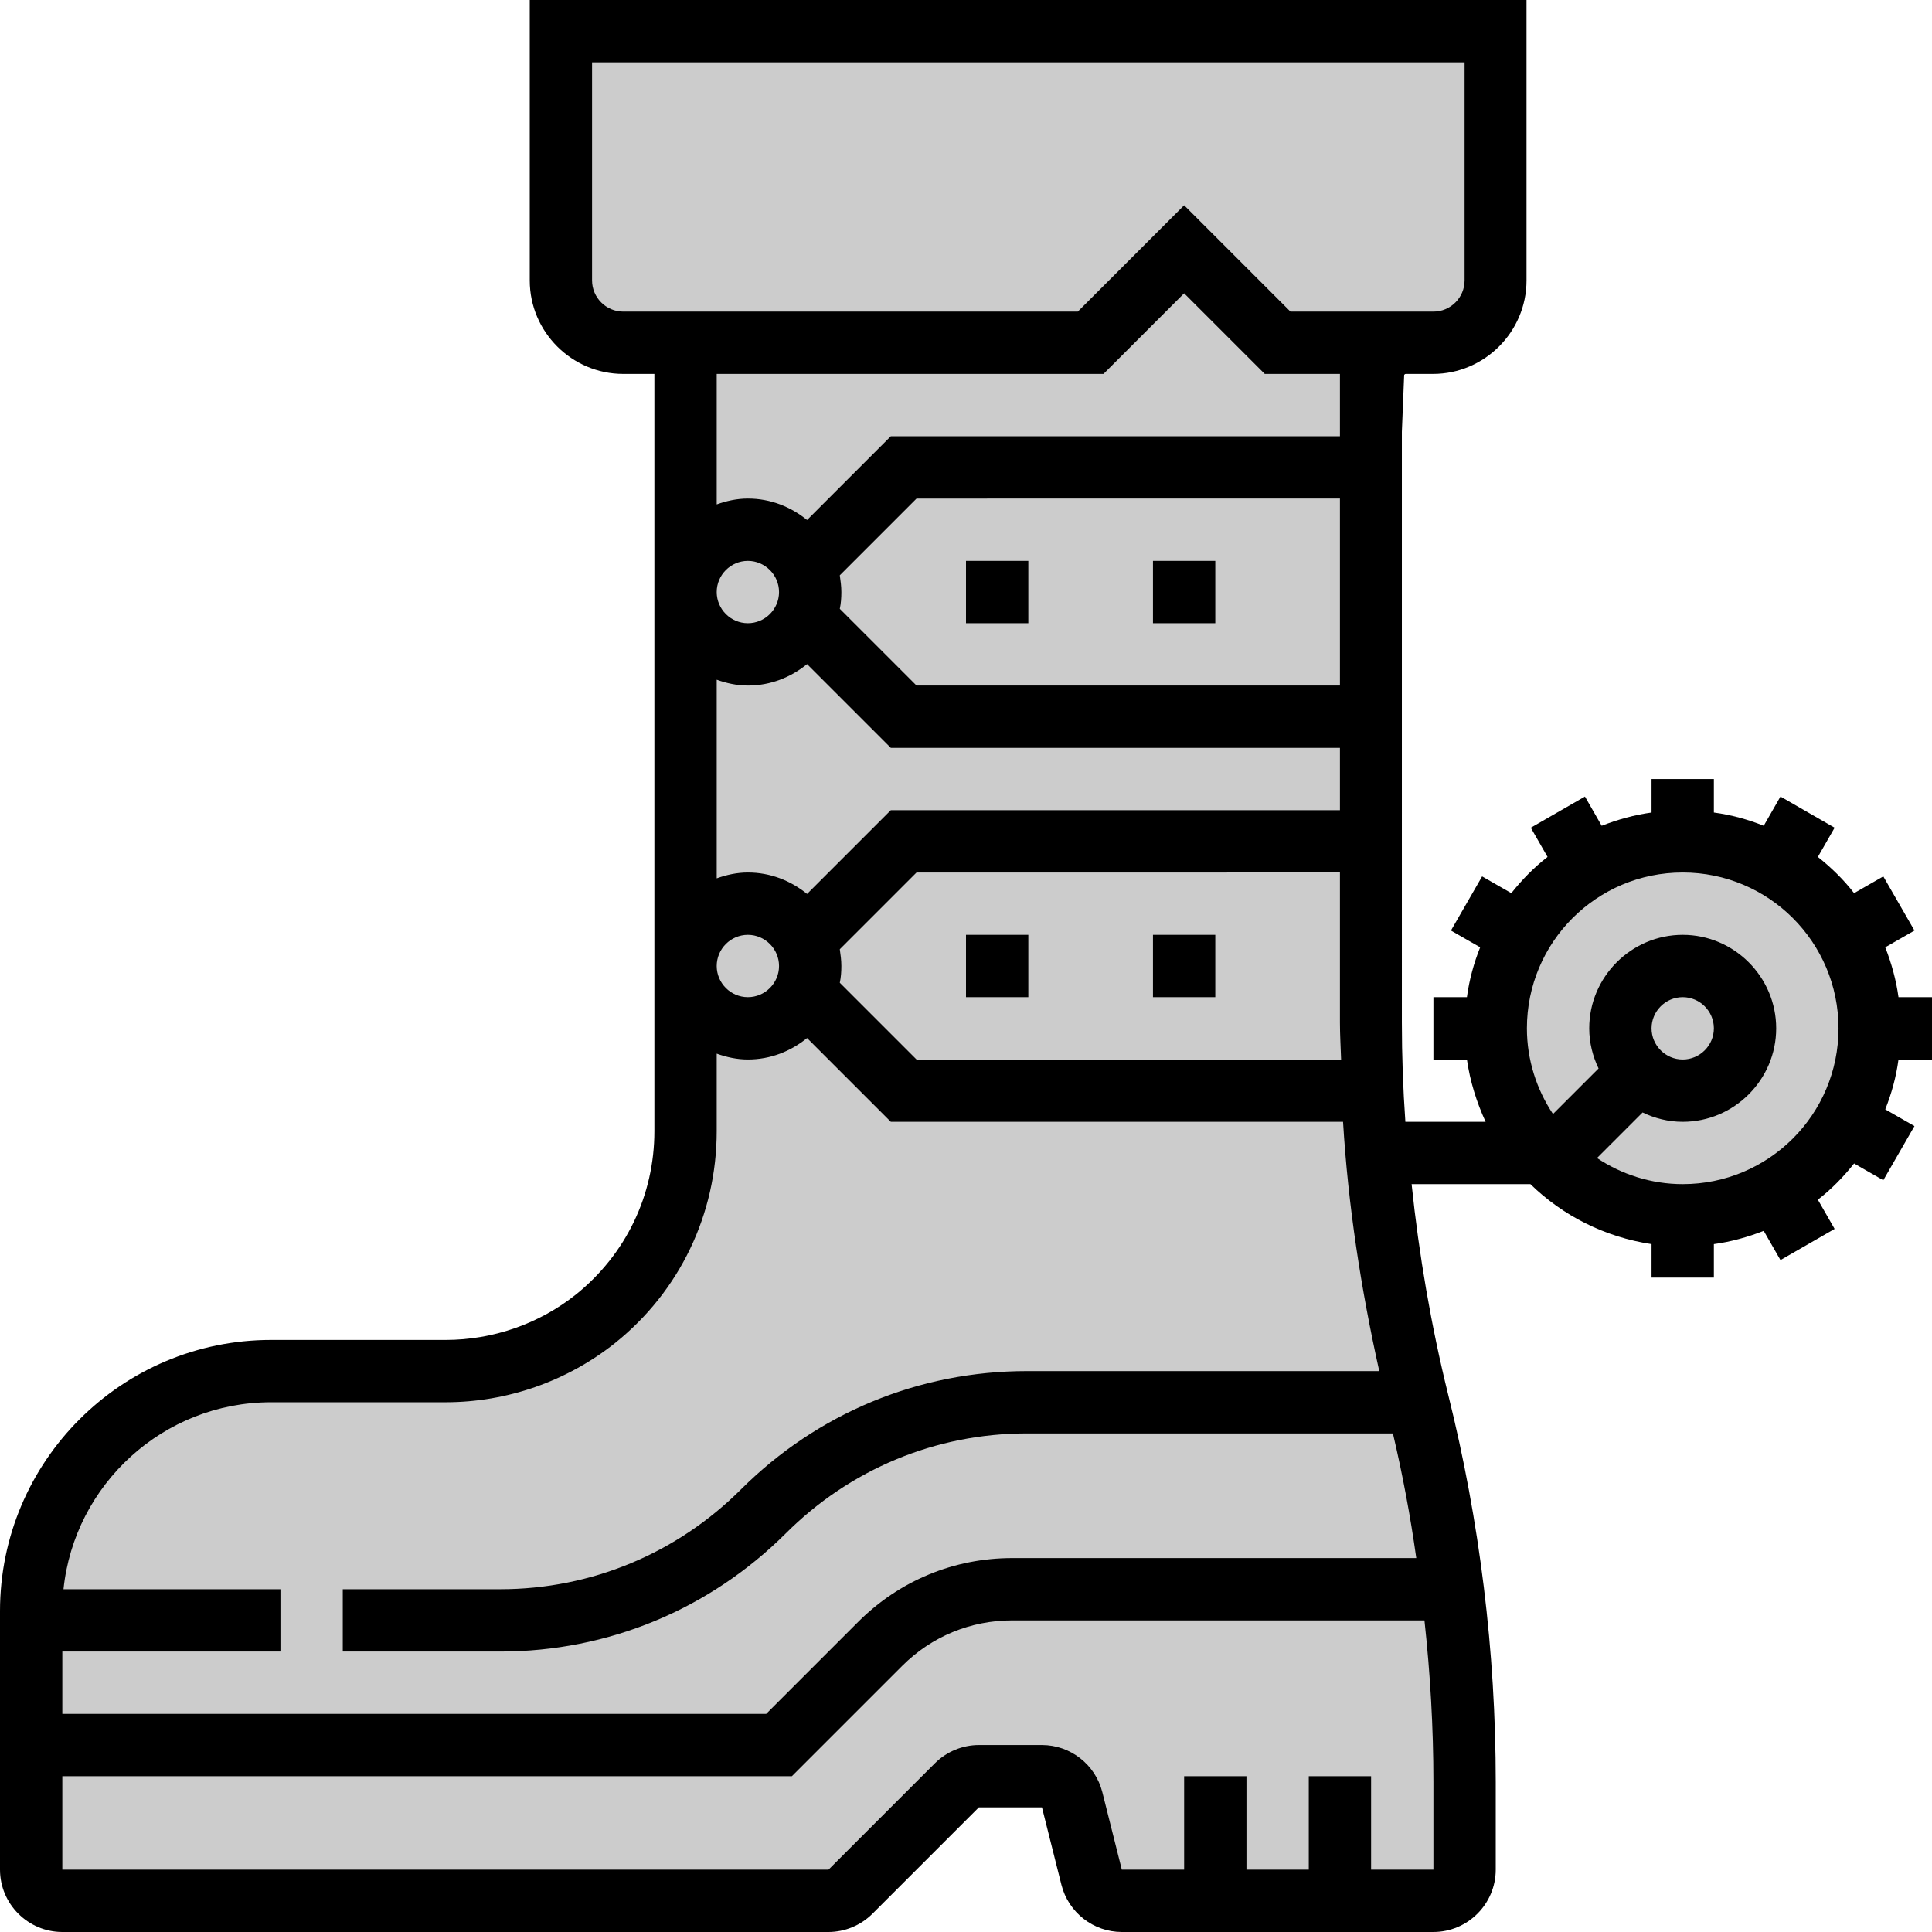 <?xml version="1.0" encoding="utf-8"?>
<!-- Generator: Adobe Illustrator 23.0.1, SVG Export Plug-In . SVG Version: 6.00 Build 0)  -->
<svg version="1.1" xmlns="http://www.w3.org/2000/svg" xmlns:xlink="http://www.w3.org/1999/xlink" x="0px" y="0px"
	 viewBox="0 0 496 496" style="enable-background:new 0 0 496 496;" xml:space="preserve">
<style type="text/css">
	.st0{fill:#CCCCCC;stroke:#000000;stroke-miterlimit:10;}
</style>
<g id="Vrstva_2">
	<polygon class="st0" points="145,9 384,9 384,75.3 360,96 352,293 376,416 376,487 285,487 274,457 248,456 215.6,487 8,487 8,396 
		39,359 135,349 174,311 175,87 152,84 143,48 	"/>
	<path class="st0" d="M432,217c0,0,124,37,0,97C432,314,317,258,432,217z"/>
</g>
<g id="Vrstva_1">
	<path d="M248,144h16v16h-16V144z"/>
	<path d="M296,144h16v16h-16V144z"/>
	<path d="M248,240h16v16h-16V240z"/>
	<path d="M296,240h16v16h-16V240z"/>
	<path d="M496,272v-16h-8.6c-0.6-4.4-1.8-8.7-3.4-12.8l7.5-4.3l-8-13.9l-7.5,4.3c-2.7-3.5-5.9-6.6-9.3-9.3l4.3-7.5l-13.9-8l-4.3,7.5
		c-4-1.6-8.3-2.8-12.8-3.4V200h-16v8.6c-4.4,0.6-8.7,1.8-12.8,3.4l-4.3-7.5l-13.9,8l4.3,7.5c-3.5,2.7-6.6,5.9-9.3,9.3l-7.5-4.3
		l-8,13.9l7.5,4.3c-1.6,4-2.8,8.3-3.4,12.8H368v16h8.6c0.8,5.6,2.5,11,4.8,16h-20.6c-0.6-8.5-0.9-17-0.9-25.5V96h8
		c13.2,0,24-10.8,24-24V0H136v72c0,13.2,10.8,24,24,24h8v194.4c0,16.4-7.3,31.6-20.1,41.9c-9.5,7.6-21.4,11.7-33.5,11.7H69.6
		C31.2,344,0,375.2,0,413.6V480c0,8.8,7.2,16,16,16h196.7c4.2,0,8.3-1.7,11.3-4.7l27.3-27.3l16.2,0l5,19.9
		c1.8,7.1,8.2,12.1,15.5,12.1h80c8.8,0,16-7.2,16-16v-22.5c0-33.5-4.1-66.9-12.2-99.4c-4.4-17.8-7.5-35.9-9.4-54.1h30.5
		c8.3,8.1,19.1,13.6,31.1,15.4v8.6h16v-8.6c4.4-0.6,8.7-1.8,12.8-3.4l4.3,7.5l13.9-8l-4.3-7.5c3.5-2.7,6.6-5.9,9.3-9.3l7.5,4.3
		l8-13.9l-7.5-4.3c1.6-4,2.8-8.3,3.4-12.8H496z M344.3,272h-109l-19.7-19.7c0.3-1.4,0.4-2.8,0.4-4.3s-0.2-2.9-0.4-4.3l19.7-19.7H344
		v38.5C344,265.7,344.2,268.8,344.3,272z M344,208H228.7l-21.5,21.5c-4.2-3.4-9.4-5.5-15.2-5.5c-2.8,0-5.5,0.6-8,1.5v-51
		c2.5,0.9,5.2,1.5,8,1.5c5.8,0,11-2.1,15.2-5.5l21.5,21.5H344V208z M200,248c0,4.4-3.6,8-8,8s-8-3.6-8-8s3.6-8,8-8
		S200,243.6,200,248z M184,152c0-4.4,3.6-8,8-8s8,3.6,8,8s-3.6,8-8,8S184,156.4,184,152z M344,176H235.3l-19.7-19.7
		c0.3-1.4,0.4-2.8,0.4-4.3s-0.2-2.9-0.4-4.3l19.7-19.7H344V176z M152,72V16h224v56c0,4.4-3.6,8-8,8h-36.7L304,52.7L276.7,80H160
		C155.6,80,152,76.4,152,72z M283.3,96L304,75.3L324.7,96H344v16H228.7l-21.5,21.5c-4.2-3.4-9.4-5.5-15.2-5.5c-2.8,0-5.5,0.6-8,1.5
		V96H283.3z M69.6,360h44.8c15.8,0,31.2-5.4,43.5-15.2c16.6-13.3,26.1-33.1,26.1-54.4v-19.9c2.5,0.9,5.2,1.5,8,1.5
		c5.8,0,11-2.1,15.2-5.5l21.5,21.5h116.1c1.3,21.5,4.6,42.9,9.3,64h-90.5c-27.7,0-53.7,10.8-73.3,30.3
		c-16.5,16.5-38.5,25.7-61.9,25.7H88v16h40.4c27.7,0,53.7-10.8,73.3-30.3c16.5-16.5,38.5-25.7,61.9-25.7h94c2.5,10.6,4.5,21.3,6,32
		H259.9c-15,0-29,5.8-39.6,16.4L196.7,440H16v-16h56v-16H16.3C19.1,381.1,41.9,360,69.6,360z M368,480h-16v-24h-16v24h-16v-24h-16
		v24h-16l-5-19.9c-1.8-7.1-8.2-12.1-15.5-12.1h-16.2c-4.2,0-8.3,1.7-11.3,4.7L212.7,480H16v-24h187.3l28.3-28.3
		c7.6-7.6,17.6-11.7,28.3-11.7h105.8c1.5,13.8,2.3,27.6,2.3,41.5V480z M424,264c0-4.4,3.6-8,8-8s8,3.6,8,8s-3.6,8-8,8
		S424,268.4,424,264z M421.7,285.6c3.1,1.5,6.6,2.4,10.3,2.4c13.2,0,24-10.8,24-24s-10.8-24-24-24s-24,10.8-24,24
		c0,3.7,0.9,7.2,2.4,10.3L398.7,286c-4.2-6.3-6.7-13.9-6.7-22c0-22.1,17.9-40,40-40s40,17.9,40,40s-17.9,40-40,40
		c-8.1,0-15.7-2.5-22-6.7L421.7,285.6z"/>
</g>
</svg>
